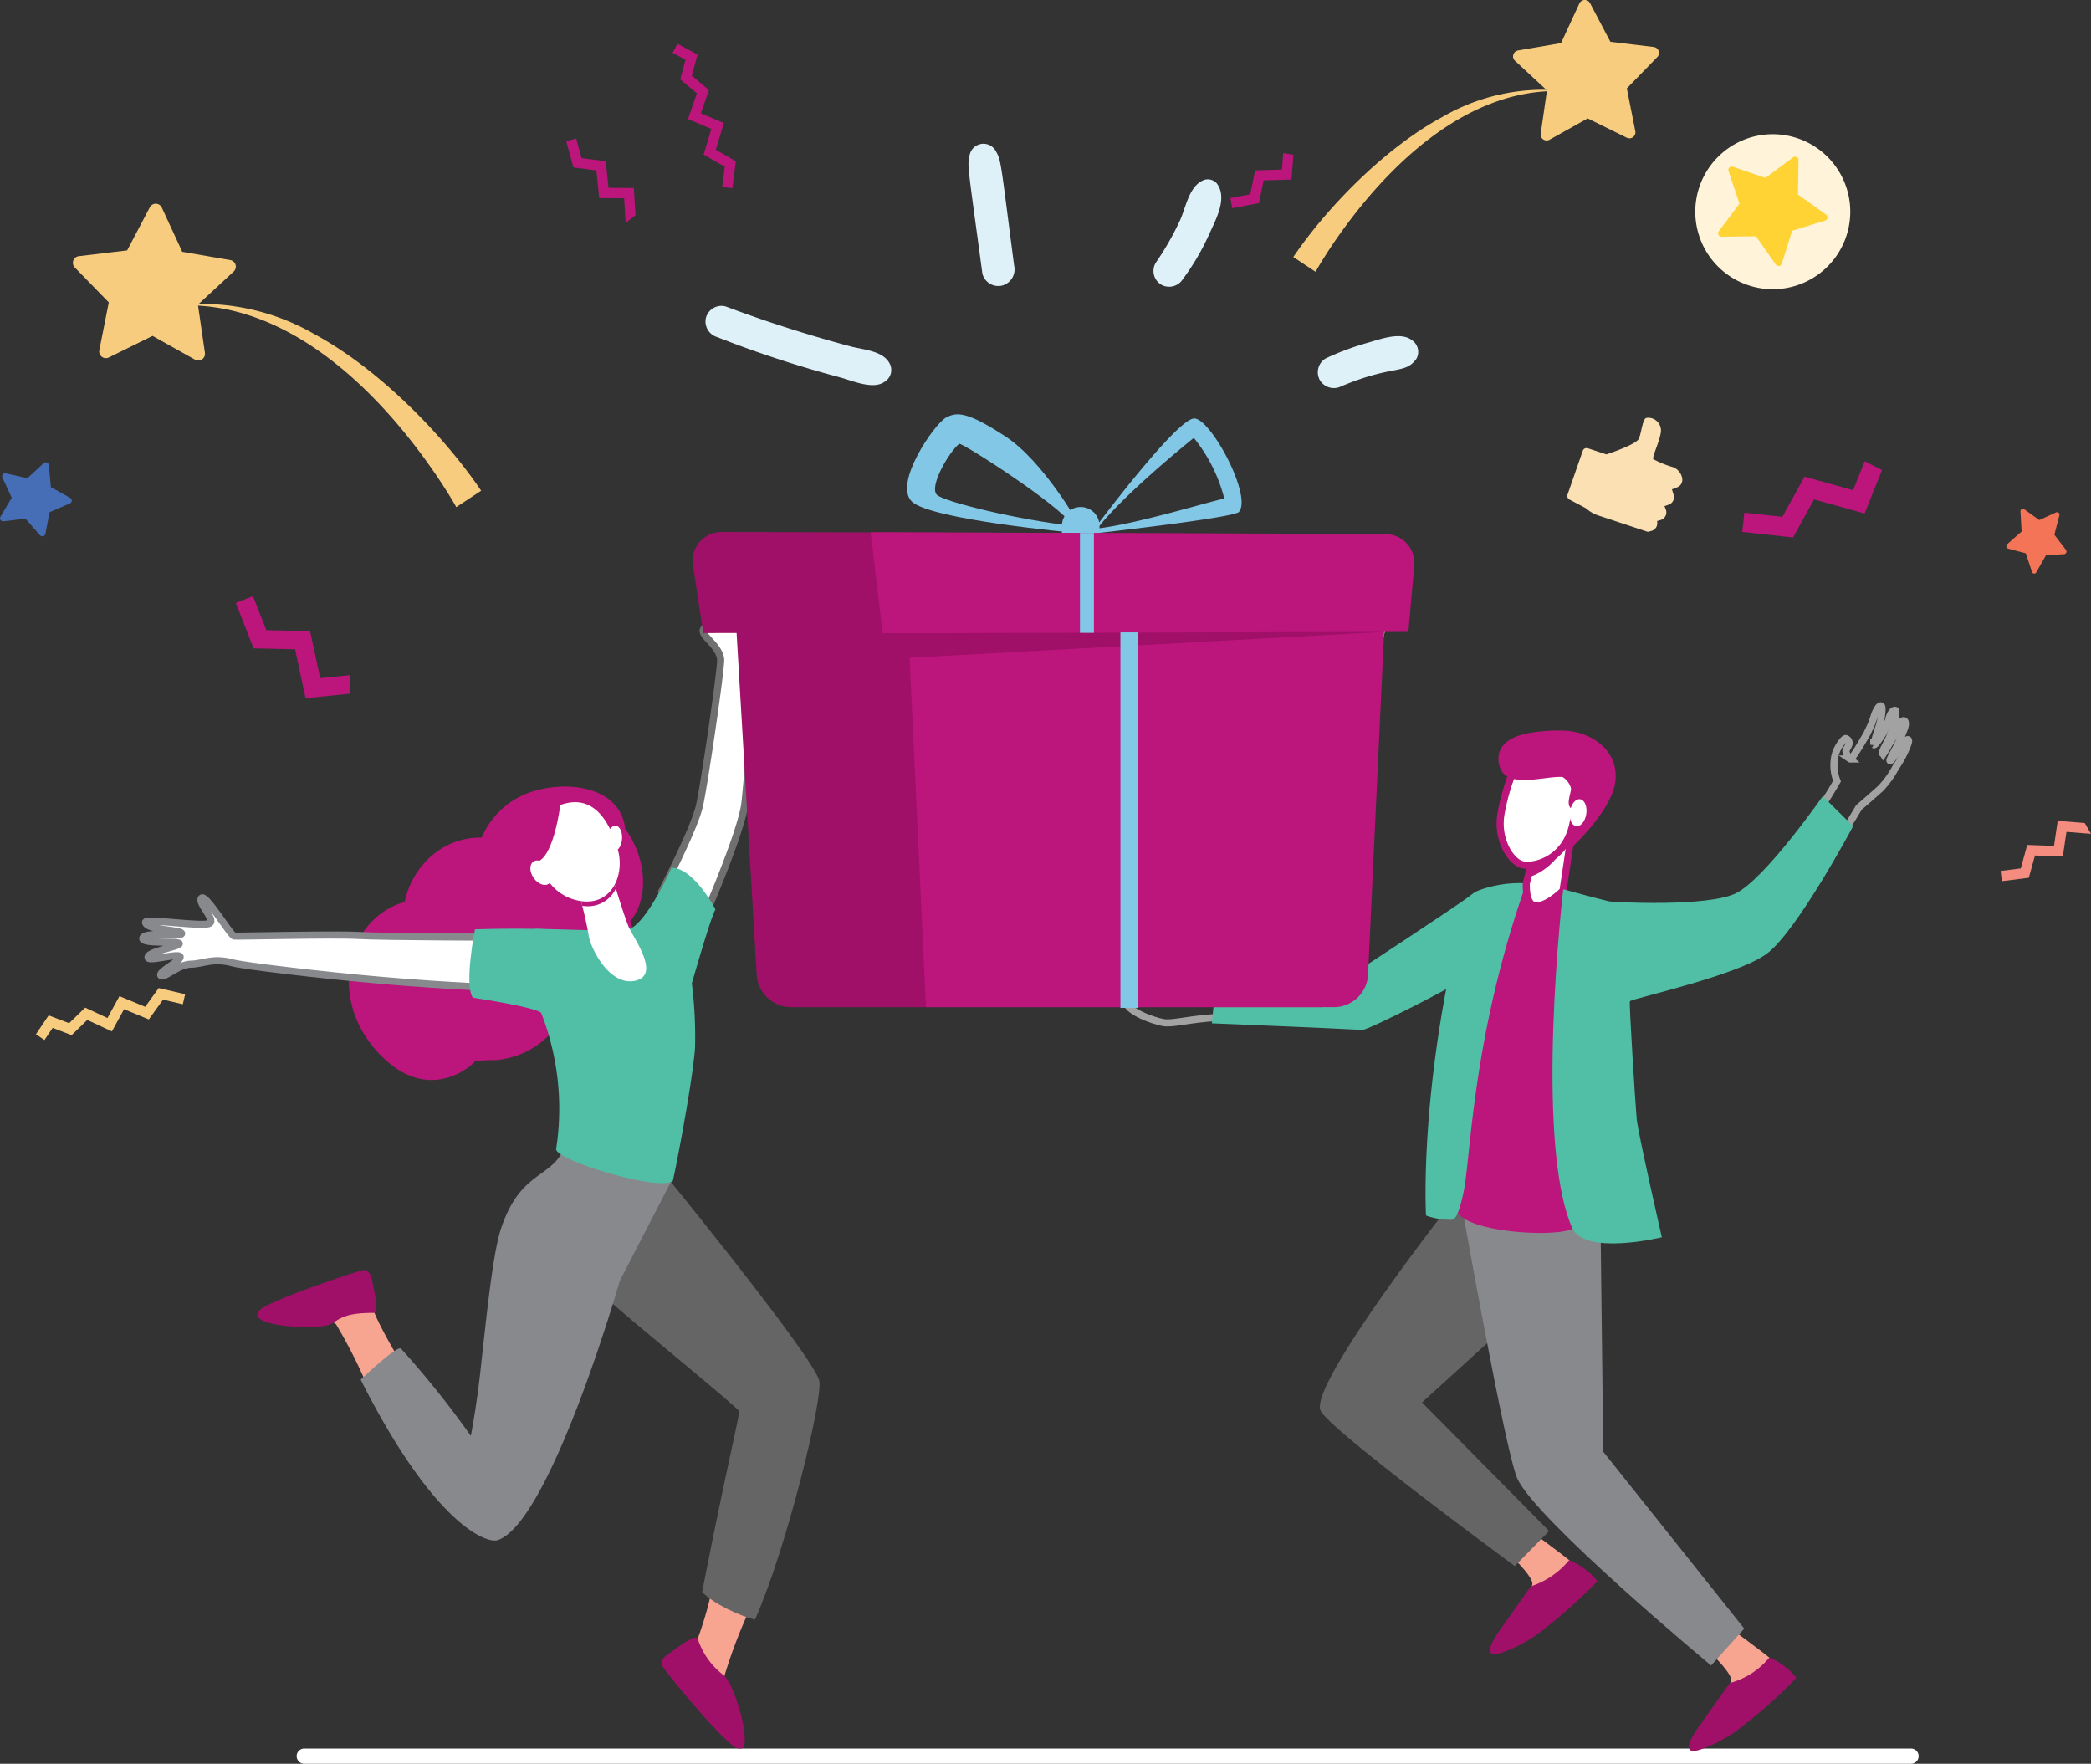 <svg xmlns="http://www.w3.org/2000/svg" width="294.119" height="248.085" viewBox="0 0 294.119 248.085">
  <rect x="0" y="0" width="294.119" height="248.085" fill="#333333" stroke="none"/>
  <g id="Grupo_232" data-name="Grupo 232" transform="translate(-286.85 -183.87)">
    <g id="Grupo_19" data-name="Grupo 19" transform="translate(286.85 183.87)">
      <path id="Trazado_1" data-name="Trazado 1" d="M1500.01,292.864c.052-.147,1.3-2.281,2.911-4.6,7.5-10.8,18.61-21.206,31.644-20.815l.009-.079a28.339,28.339,0,0,0-16.736,3.72c-8.362,4.508-16.509,13.1-20.967,19.7Z" transform="translate(-1314.958 -254.634)" fill="#f7cc7f"/>
      <path id="Trazado_2" data-name="Trazado 2" d="M1705.387,202.661l.882-6.073-4.5-4.169a.843.843,0,0,1,.43-1.45l6.048-1.038,2.574-5.571a.843.843,0,0,1,1.512-.039l2.856,5.431,6.094.726a.843.843,0,0,1,.5,1.426L1717.5,196.3l1.193,6.02a.843.843,0,0,1-1.2.92l-5.5-2.715-5.357,2.994A.843.843,0,0,1,1705.387,202.661Z" transform="translate(-1488.672 -183.87)" fill="#f7cc7f"/>
      <path id="Trazado_3" data-name="Trazado 3" d="M922.365,226.153l-.8,2.975,2.405,2.022-1.135,3.271,3.226,1.364-1.121,3.756,2.816,1.622-.488,3.79-1.434-.185.364-2.834-2.971-1.712,1.077-3.61-3.28-1.387,1.253-3.61-2.349-1.975.744-2.757-1.814-.974.684-1.274Z" transform="translate(-824.253 -218.478)" fill="#bc157c"/>
      <g id="Grupo_3" data-name="Grupo 3" transform="translate(41.727 245.945)">
        <path id="Trazado_6" data-name="Trazado 6" d="M795.881,1812.079H569.874a1.07,1.07,0,0,0-1.07,1.07h0a1.07,1.07,0,0,0,1.07,1.07H795.881a1.07,1.07,0,0,0,1.07-1.07h0A1.07,1.07,0,0,0,795.881,1812.079Z" transform="translate(-568.804 -1812.079)" fill="#fff"/>
      </g>
      <path id="Trazado_8" data-name="Trazado 8" d="M1932.156,613.384l-1.631,4.066-6.832-1.9-3.118,5.651-5.346-.587-.3,2.706,7.149.786,2.955-5.355,7.107,1.979,2.455-6.118Z" transform="translate(-1669.869 -548.505)" fill="#bc157c"/>
      <path id="Trazado_11" data-name="Trazado 11" d="M368.561,859.206l-4.159.422-1.418-6.617-6.157-.133-1.871-4.778-2.419.947,2.5,6.391,5.835.126,1.476,6.883,6.258-.635Z" transform="translate(-319.366 -764.241)" fill="#bc157c"/>
      <g id="Grupo_6" data-name="Grupo 6" transform="translate(220.451 58.77)">
        <path id="Trazado_12" data-name="Trazado 12" d="M1754.887,577.221l2.612.861s4.14-1.342,4.548-2.185.523-2.891,1.112-2.947a1.784,1.784,0,0,1,2,1.537c.2,1.017-1.293,3.957-1.06,4.27a14.279,14.279,0,0,0,2.725,1.109,2.034,2.034,0,0,1,1.347,1.642v0a1.12,1.12,0,0,1-.7,1.2l-.751.29.24.776a1.12,1.12,0,0,1-.708,1.389l-.581.195.186.472a1.119,1.119,0,0,1-.723,1.481l-.508.148.021.136a1.119,1.119,0,0,1-.815,1.252l-.5.132-6.954-2.3a4.955,4.955,0,0,1-1.763-1.024l-2.31-1.219a.574.574,0,0,1-.269-.7l2.141-6.166A.572.572,0,0,1,1754.887,577.221Z" transform="translate(-1751.997 -572.942)" fill="#fae0b2"/>
      </g>
      <path id="Trazado_13" data-name="Trazado 13" d="M500.537,495.252c-.058-.164-1.451-2.547-3.25-5.135-8.368-12.056-20.776-23.675-35.327-23.238l-.01-.089a31.637,31.637,0,0,1,18.684,4.153c9.335,5.033,18.431,14.622,23.407,21.994Z" transform="translate(-436.362 -423.917)" fill="#f7cc7f"/>
      <path id="Trazado_14" data-name="Trazado 14" d="M379,394.55l-.984-6.78,5.027-4.655a.941.941,0,0,0-.48-1.619l-6.752-1.159-2.873-6.219a.942.942,0,0,0-1.688-.043l-3.189,6.064-6.8.811a.941.941,0,0,0-.563,1.592l4.781,4.906-1.331,6.72a.941.941,0,0,0,1.34,1.027l6.144-3.031,5.98,3.343A.941.941,0,0,0,379,394.55Z" transform="translate(-350.176 -344.917)" fill="#f7cc7f"/>
      <path id="Trazado_16" data-name="Trazado 16" d="M292.621,622.047l1.588-2.682-1.309-2.828a.428.428,0,0,1,.482-.6l3.041.681,2.285-2.119a.428.428,0,0,1,.717.274l.292,3.1,2.721,1.518a.428.428,0,0,1-.039.767l-2.86,1.236-.6,3.057a.428.428,0,0,1-.741.2l-2.06-2.339-3.094.371A.428.428,0,0,1,292.621,622.047Z" transform="translate(-292.56 -549.357)" fill="#466eb6"/>
      <path id="Trazado_17" data-name="Trazado 17" d="M2167.346,948.539l-3.808-.307-.52,3.523-3.765-.137-.912,3.305-2.835.358.181,1.435,3.791-.479.864-3.133,3.917.143.511-3.465,3.452.279Z" transform="translate(-1874.103 -832.773)" fill="#f48c7f"/>
      <path id="Trazado_18" data-name="Trazado 18" d="M829.612,323.63l-.233-3.814-3.561-.018-.395-3.747-3.4-.437-.754-2.756-1.4.382,1.008,3.686,3.223.414.411,3.9,3.5.018.211,3.456Z" transform="translate(-740.222 -293.374)" fill="#bc157c"/>
      <path id="Trazado_19" data-name="Trazado 19" d="M327.779,1107.77l2.879,1.1,2.255-2.189,3.139,1.46,1.683-3.071,3.623,1.495,1.9-2.637,3.721.868-.328,1.408-2.782-.649-2,2.783-3.483-1.437-1.711,3.123-3.464-1.612-2.2,2.137-2.668-1.019-1.153,1.706-1.2-.81Z" transform="translate(-320.935 -964.951)" fill="#f7cc7f"/>
      <path id="Trazado_20" data-name="Trazado 20" d="M1445.641,326.423l-.187,2.32-3.766.112-.691,3.358-2.8.545.276,1.42,3.751-.729.655-3.183,3.918-.117.281-3.491Z" transform="translate(-1265.142 -304.89)" fill="#bc157c"/>
      <g id="Grupo_8" data-name="Grupo 8" transform="translate(238.458 18.879)">
        <path id="Trazado_21" data-name="Trazado 21" d="M1889.649,311.886a10.9,10.9,0,1,1-15.413.321A10.9,10.9,0,0,1,1889.649,311.886Z" transform="translate(-1871.203 -308.852)" fill="#fff3d9"/>
        <path id="Trazado_22" data-name="Trazado 22" d="M1907.491,338.77l-4.638,1.426-1.455,4.629a.473.473,0,0,1-.838.13l-2.789-3.971-4.853.047a.473.473,0,0,1-.383-.757l2.914-3.88-1.544-4.6a.473.473,0,0,1,.6-.6l4.591,1.573,3.9-2.89a.473.473,0,0,1,.754.387l-.077,4.852,3.953,2.814A.473.473,0,0,1,1907.491,338.77Z" transform="translate(-1889.231 -326.623)" fill="#fed333"/>
      </g>
      <path id="Trazado_23" data-name="Trazado 23" d="M2166.469,664.152l2.556-.154a.378.378,0,0,0,.246-.6l-1.628-2.131.7-2.713a.341.341,0,0,0-.444-.433l-2.38,1.079-2.122-1.523a.342.342,0,0,0-.521.338l.158,2.8-2.014,1.771a.378.378,0,0,0,.123.641l2.477.65.878,2.618a.322.322,0,0,0,.6.059Z" transform="translate(-1878.677 -586.053)" fill="#f47458"/>
      <path id="Trazado_24" data-name="Trazado 24" d="M908.932,800.422s4.582-8.816,5.293-12.053,3.1-19.524,2.965-20.585c-.254-2-2.884-3.3-2.4-4.193s2.972-1.169,3.821-1.092a7.678,7.678,0,0,1,3.286,1.173c.731.6-.821,20.135-1.285,24.341s-6.156,17.156-6.156,17.156Z" transform="translate(-815.828 -675.085)" fill="#fff" stroke="#707070" stroke-width="1"/>
      <path id="Trazado_25" data-name="Trazado 25" d="M992.969,767.931c-.1.064-.486.177-.576.259l-.7.223a4.215,4.215,0,0,1,2.879,1.1A4.876,4.876,0,0,0,992.969,767.931Z" transform="translate(-886.083 -679.707)" fill="#f47257"/>
      <path id="Trazado_26" data-name="Trazado 26" d="M1540.1,762.158a4.877,4.877,0,0,0,1.224-2.777l.358-1.155c-.272-.126-5.66-1.148-7.294-1.266a2.984,2.984,0,0,0-.245,1.225c.182,1.348,1.489,10.106,1.489,10.106l4.667.308S1539.52,763.407,1540.1,762.158Z" transform="translate(-1346.592 -670.394)" fill="#f7a491"/>
      <path id="Trazado_27" data-name="Trazado 27" d="M1549.167,762.441a6.478,6.478,0,0,0-2.033,1.726s-2.563-1.815-2.446-2.347c.156-.706,2.794.739,2.794.739Z" transform="translate(-1355.548 -674.355)" fill="#f47458"/>
      <path id="Trazado_28" data-name="Trazado 28" d="M1707.043,1614.938s6.279,4.526,7.267,5.877c1.424,1.945-10.637,5.583-9.321,3.306.3-.524,1.171-2.286,1.209-2.46.2-.927-2.356-3.425-2.356-3.425Z" transform="translate(-1490.665 -1398.772)" fill="#f7a491"/>
      <path id="Trazado_29" data-name="Trazado 29" d="M1681.51,1646.315l4.263-6.025a11.62,11.62,0,0,0,5.395-3.692,9.988,9.988,0,0,1,3.966,2.969,69.536,69.536,0,0,1-7.252,6.538,20.147,20.147,0,0,1-6.21,3.526C1678.07,1650.849,1681.51,1646.315,1681.51,1646.315Z" transform="translate(-1470.448 -1417.16)" fill="#a01069"/>
      <path id="Trazado_30" data-name="Trazado 30" d="M1993.914,846.355s-1.624,2.678-1.8,2.515c-.139-.126.83-1.536,1.519-3.246.177-.44.35-.874.507-1.274.41-1.051-.1-1.594-.695-.561a11.644,11.644,0,0,0-.728,1.451,9.631,9.631,0,0,1-.76,1.321,12.654,12.654,0,0,1-.792,1.356c-.028-.047-.226.05-.052-.423.209-.568.912-1.679,1.157-2.537.139-.486.49-1.486.49-1.486a10.2,10.2,0,0,0,.17-1.651c-.467-.243-.943.81-1.048,1.494a7.827,7.827,0,0,0-.624,1.467s-1.154,2-1.429,1.843a26.6,26.6,0,0,1,.81-2.746c.335-1.272.472-2.608.238-2.708-.4-.171-.914,1.2-.914,1.2s-.313.982-.441,1.3c-.15.373-.682,1.458-.682,1.458s-2.078,3.668-2.325,3.5a1.815,1.815,0,0,1-.6-1.125c.049-.271.392-.726.441-1a.673.673,0,0,0-.432-.744c-.319-.08-1.044,1.149-1.044,1.149a4.675,4.675,0,0,0-.6,1.806,6.039,6.039,0,0,0,.384,3.024,56.966,56.966,0,0,1-3.236,5.06l-.061.071,3.817,2.778c1.273-2.071,2.263-3.694,2.553-4.2,0,0,1.915-1.638,3.086-2.707a13.877,13.877,0,0,0,2.114-2.958,14.648,14.648,0,0,0,1.632-3.079C1995.177,845.153,1993.914,846.355,1993.914,846.355Z" transform="translate(-1726.269 -741.87)" fill="none" stroke="#a2a2a2" stroke-width="1"/>
      <path id="Trazado_31" data-name="Trazado 31" d="M1561.913,1300.782l-.994,4.911-24.966,22.709,17.871,18.086L1549,1351.42s-26.394-19.382-27.345-21.921c-1.465-3.91,18.92-29.812,18.92-29.812Z" transform="translate(-1335.931 -1131.139)" fill="#656565"/>
      <path id="Trazado_32" data-name="Trazado 32" d="M1892.323,1704.849s6.279,4.527,7.267,5.877c1.424,1.945-10.637,5.583-9.321,3.306.3-.524,1.171-2.286,1.209-2.46.2-.927-2.356-3.425-2.356-3.425Z" transform="translate(-1647.958 -1475.102)" fill="#f7a491"/>
      <path id="Trazado_33" data-name="Trazado 33" d="M1866.755,1736.99l4.264-6.025a10.861,10.861,0,0,0,5.565-3.583,9.179,9.179,0,0,1,3.8,2.859,69.56,69.56,0,0,1-7.252,6.538,20.146,20.146,0,0,1-6.209,3.526C1863.314,1741.524,1866.755,1736.99,1866.755,1736.99Z" transform="translate(-1627.711 -1494.232)" fill="#a01069"/>
      <path id="Trazado_34" data-name="Trazado 34" d="M1673.678,1311.1l.389,32.276,19.831,24.878-4.667,5.188s-24.557-20.418-27.248-26.278c-1.669-3.634-7.747-38.006-7.747-38.006Z" transform="translate(-1448.551 -1139.177)" fill="#88898d"/>
      <path id="Trazado_35" data-name="Trazado 35" d="M1648.927,1051.518c2.031-4.583,1.8-37.437,9.7-45.133,2.78.47,4.763.733,5.228.855.412,3.385.866,15.8,1.144,27.186.186,7.583-.006,15.535.928,19.727C1666.5,1056.751,1647.072,1055.7,1648.927,1051.518Z" transform="translate(-1443.938 -882.142)" fill="#bc157c"/>
      <path id="Trazado_36" data-name="Trazado 36" d="M1354.32,1116.219c-4.618.265-6.563,1-7.984.728s-5.208-1.624-5.141-3.044c5.073-1.015,13.934.557,13.934.557C1354.521,1117.421,1354.32,1116.219,1354.32,1116.219Z" transform="translate(-1182.796 -973.13)" fill="none" stroke="#a2a2a2" stroke-width="1"/>
      <path id="Trazado_37" data-name="Trazado 37" d="M1461.914,1013.09s-2.05,10.071-4.438,11.8-14.5,7.818-15.239,7.775c-3.663-.212-21.176-.927-21.176-.927l.54-5.616,19.738-1.6s14.292-9.371,16.217-10.847C1458.91,1012.822,1461.914,1013.09,1461.914,1013.09Z" transform="translate(-1250.598 -887.8)" fill="#50bfa5"/>
      <path id="Trazado_38" data-name="Trazado 38" d="M1623.691,1053.429a9.948,9.948,0,0,1-3.614-.6s-.776-13.185,3.007-32.739c1.426-7.371,1.465-11.845,4.379-12.979a16.592,16.592,0,0,1,6.72-1.011c-7.741,21.9-7.768,38.762-8.864,43.651C1624.769,1052.2,1624.29,1053.445,1623.691,1053.429Z" transform="translate(-1419.497 -881.858)" fill="#50bfa5"/>
      <path id="Trazado_39" data-name="Trazado 39" d="M1714.631,956.463l-.811,3.309s-.185,2.881,1.152,3.14c1.613.313,4.009-2.1,4.009-2.1l1.388-9.332Z" transform="translate(-1499.128 -835.53)" fill="#f7a491"/>
      <path id="Trazado_40" data-name="Trazado 40" d="M1714.631,956.463l-.811,3.309s-.185,2.881,1.152,3.14c1.613.313,4.009-2.1,4.009-2.1l1.388-9.332Z" transform="translate(-1499.128 -835.53)" fill="#fff" stroke="#bc157c" stroke-width="1"/>
      <path id="Trazado_41" data-name="Trazado 41" d="M1721.558,951.763l-5.724,4.941-.606,2.472C1717.416,958.65,1720.536,956.242,1721.558,951.763Z" transform="translate(-1500.331 -835.771)" fill="#bc157c"/>
      <path id="Trazado_42" data-name="Trazado 42" d="M1693.963,894.92a3.381,3.381,0,0,0-3.117,2.338,29.386,29.386,0,0,0-1.249,4.791c-.606,3.589,1.438,6.874,3.216,7.136s6.014-.916,6.951-6c.4-2.179.93-5.037-.862-6.539A8.056,8.056,0,0,0,1693.963,894.92Z" transform="translate(-1478.478 -787.514)" fill="#fff" stroke="#bc157c" stroke-width="1"/>
      <path id="Trazado_43" data-name="Trazado 43" d="M1697.821,880.909s6.269-5.586,6.543-9.951-3.757-6.7-7.2-6.824a23.392,23.392,0,0,0-4.218.218c-3.453.435-5.691,1.966-4.9,4.795,1.057,3.8,8.224.594,9.69,1.773,1.209.973-.751,3.313.423,4.206,1.1.839.542.555.176,2.15A28.18,28.18,0,0,0,1697.821,880.909Z" transform="translate(-1477.114 -761.364)" fill="#bc157c"/>
      <path id="Trazado_44" data-name="Trazado 44" d="M1756.609,930.148c-.155,1.046-.795,1.818-1.428,1.724s-1.021-1.017-.865-2.063.795-1.818,1.428-1.724S1756.765,929.1,1756.609,930.148Z" transform="translate(-1533.485 -815.664)" fill="#fff"/>
      <path id="Trazado_45" data-name="Trazado 45" d="M1567.8,753.14c-.563-.984-1.4.027-.858,1.306a.277.277,0,0,1,0,.15,9.023,9.023,0,0,1-1.444,1.376s1.044,2.922,1.632,2.153a11.478,11.478,0,0,0,1.033-3.258Z" transform="translate(-1373.22 -666.815)" fill="#f7a491"/>
      <path id="Trazado_46" data-name="Trazado 46" d="M1780.483,929.5l-4.269-4.225s-8.111,11.64-12.225,13.659c-4,1.964-17.315,1.249-17.783,1.142-1.6-.364-6.5-1.706-6.5-1.706s-4.115,35.322,1.246,47.6c1.749,4.006,12.627,1.35,12.627,1.35s-3.357-14.707-3.536-16.632c-.171-1.841-1.1-16.428-.955-16.577.392-.393,15.241-3.629,19.311-6.721C1772.693,944.129,1780.483,929.5,1780.483,929.5Z" transform="translate(-1519.826 -813.286)" fill="#50bfa5"/>
      <g id="Grupo_10" data-name="Grupo 10" transform="translate(20.076 110.641)">
        <g id="Grupo_9" data-name="Grupo 9">
          <path id="Trazado_47" data-name="Trazado 47" d="M621.7,953.969c7.322,7.63,13.751.869,13.433.983a25.919,25.919,0,0,1,2.9-.14,11.869,11.869,0,0,0,10.066-7.439c6.527-.854,10.794-6.885,8.883-12.105,2.884-3.591,2-9.324-.734-13-.635-6.017-8.5-7.036-13.908-4.928a11.61,11.61,0,0,0-6.281,6.179c-5.216-.126-9.669,3.711-10.831,9.052C617.119,934.838,614.227,946.183,621.7,953.969Z" transform="translate(-588.39 -916.341)" fill="#bc157c"/>
          <path id="Trazado_48" data-name="Trazado 48" d="M939.179,1654.914a51.92,51.92,0,0,1-2.239,8.172c-.085.2-.9.954-1,1.164.439,5.024,3.641,8.009,6.646,10.136-.652-2.534-2.1-5.441-1.916-6a71.909,71.909,0,0,1,3.935-10.14C942.106,1657.96,941.216,1656.44,939.179,1654.914Z" transform="translate(-858.835 -1543.351)" fill="#f7a491"/>
          <path id="Trazado_49" data-name="Trazado 49" d="M799.142,1259.149l-17.371,11.861s8.46,5.493,11.361,8.258,18.421,15.3,18.674,15.936c.187.47-1.44,6.416-5.173,25.452,1.65,1.688,5.285,3.341,7.438,3.887,4.514-10.156,9.611-31.288,9.039-33.612C822.221,1287.324,799.142,1259.149,799.142,1259.149Z" transform="translate(-727.951 -1207.367)" fill="#656565"/>
          <path id="Trazado_50" data-name="Trazado 50" d="M560.736,1382.849a71.223,71.223,0,0,1,5.19,10.636c1.888-1.189,3.03-2.605,5.14-3.405-1.664-2.409-4.91-8.2-5.177-9.584-.633-3.272-1.376-3.755-1.376-3.755s-10.971,3.712-11.7,4.752S558.685,1380.849,560.736,1382.849Z" transform="translate(-533.529 -1307.197)" fill="#f7a491"/>
          <path id="Trazado_51" data-name="Trazado 51" d="M548.564,1372.33c.851,0-.074-3.845-.269-4.731a1.656,1.656,0,0,0-.941-1.331c-.389-.1-12.581,4.029-14.641,5.51a2.465,2.465,0,0,0-.428.489c-1.128,2.1,8.923,2.505,10.37,1.585C543.942,1373.035,544.736,1372.32,548.564,1372.33Z" transform="translate(-516.076 -1298.305)" fill="#a01069"/>
          <path id="Trazado_52" data-name="Trazado 52" d="M672.107,1254.348s-14.716-5.795-14.907-5.179c-1.524,4.908-6.265,3.325-9.079,11.969-1.178,3.62-2.106,13.176-2.9,20.263-.546,4.87-1.31,8.773-1.31,8.773a132.508,132.508,0,0,0-9.819-12.263c-.5-.56-5.675,4.364-5.675,4.364,10.213,20.252,17.663,23.115,19.291,22.565,7.38-2.495,17.163-36.441,17.147-36.439C666.053,1266.063,672.107,1254.348,672.107,1254.348Z" transform="translate(-597.76 -1198.856)" fill="#88898d"/>
          <path id="Trazado_53" data-name="Trazado 53" d="M477.105,1025.428s-17.568-.022-21.329-.24c-3.4-.2-16.906.147-17.434.086s-4.018-5.972-4.6-5.337,1.942,2.931,1.162,3.526-9.159-.738-9.048-.119c.208,1.159,5.1,1.012,5.092,1.571s-5.117-.314-5.463.615,4.917.379,5.127.794-4.882,1.174-4.361,2.038c.283.469,4.512-.783,4.491-.144s-3.106,2.095-2.727,2.6,2.421-1.564,4.211-1.589,3.072-.96,5.93-.176c1.411.387,12.183,1.7,21.285,2.482,9.331.8,16.98,1.051,16.98,1.051Z" transform="translate(-425.47 -1004.249)" fill="#fff" stroke="#88898d" stroke-width="1"/>
          <path id="Trazado_54" data-name="Trazado 54" d="M813.211,1017.339a60.214,60.214,0,0,0-.449-9.126c.853-2.93,2.669-9.181,3.321-10.409,0,0-3.059-5.878-6.19-5.838,0,0-3.2,7.208-5.67,8.5a6.159,6.159,0,0,1-1.243.371c-2.387-.017-10.729-.27-12.285-.3l.876,11.834a36.99,36.99,0,0,1,2.108,19.118c-.322,1.5,14.163,5.982,16.389,4.55C810.155,1035.983,812.74,1023.041,813.211,1017.339Z" transform="translate(-735.526 -980.543)" fill="#50bfa5"/>
          <path id="Trazado_55" data-name="Trazado 55" d="M743.092,1049.088c-1.539-.735-12.673-.367-12.673-.367s-1.556,7.754-.3,9.617c0,0,9.956,1.481,9.673,2.3Z" transform="translate(-683.686 -1028.646)" fill="#50bfa5"/>
          <path id="Trazado_56" data-name="Trazado 56" d="M831.6,996.918a57.743,57.743,0,0,1,1.367,5.832c.21,1.76,2.892,7.242,6.542,6.459s-.158-5.9-.873-7.516-2.648-8.128-2.648-8.128Z" transform="translate(-770.253 -981.9)" fill="#fff"/>
          <path id="Trazado_57" data-name="Trazado 57" d="M836.8,996.237c-.459-1.485-.811-2.672-.811-2.672l-4.389,3.353s.213.749.472,1.743A4.338,4.338,0,0,0,836.8,996.237Z" transform="translate(-770.253 -981.9)" fill="#bc157c"/>
          <path id="Trazado_58" data-name="Trazado 58" d="M794.907,931.488a6.2,6.2,0,0,0-2.585,3.428c-.671,2.33.219,8.3,5.223,9.675s7.093-3.4,6.013-7.09S800.176,929.151,794.907,931.488Z" transform="translate(-736.742 -928.666)" fill="#fff"/>
          <path id="Trazado_59" data-name="Trazado 59" d="M859.918,954.616c-.083,1-.621,1.765-1.2,1.717s-.984-.9-.9-1.892.621-1.765,1.2-1.717S860,953.62,859.918,954.616Z" transform="translate(-792.5 -947.226)" fill="#fff"/>
          <path id="Trazado_60" data-name="Trazado 60" d="M913.45,1708.973c-.315-.791-3.493,1.729-4.243,2.24a1.657,1.657,0,0,0-.885,1.369c.054.387,8.141,10.347,10.506,11.723a1.357,1.357,0,0,0,.832.08c1.314-.506-.825-8.656-2.549-10.265A10.456,10.456,0,0,1,913.45,1708.973Z" transform="translate(-835.384 -1589.115)" fill="#a01069"/>
          <path id="Trazado_61" data-name="Trazado 61" d="M785.255,932.965s-.806,6.69-2.947,7.926-1.194,4.185-1.194,4.185-2.058-6.849-.384-9.083A9.5,9.5,0,0,1,785.255,932.965Z" transform="translate(-726.51 -930.454)" fill="#bc157c"/>
          <path id="Trazado_62" data-name="Trazado 62" d="M789,986.087c.6.861.611,1.887.029,2.292s-1.539.034-2.137-.828-.611-1.887-.029-2.291S788.4,985.226,789,986.087Z" transform="translate(-731.912 -974.71)" fill="#fff"/>
        </g>
      </g>
      <g id="Grupo_18" data-name="Grupo 18" transform="translate(97.423 20.226)">
        <g id="Grupo_13" data-name="Grupo 13" transform="translate(0 38.053)">
          <g id="Grupo_11" data-name="Grupo 11" transform="translate(56.396 0.583)">
            <path id="Trazado_63" data-name="Trazado 63" d="M1324.9,573.559c-2.73.537-13.641,15.156-13.641,15.156l-.385,1.012s19.738-2.195,20.453-3.039C1333.259,584.41,1327.144,573.118,1324.9,573.559Zm-13.5,15.467c3.6-4.6,11.808-11.326,13.582-12.754a22.374,22.374,0,0,1,4.284,8.538C1327,585.278,1317.158,588.33,1311.4,589.027Z" transform="translate(-1310.876 -573.547)" fill="#82c7e6"/>
          </g>
          <g id="Grupo_12" data-name="Grupo 12" transform="translate(30.161)">
            <path id="Trazado_64" data-name="Trazado 64" d="M1151.015,572.779c-5.37-3.5-6.844-3.476-8.409-2.589s-7.334,9.165-4.755,11.746,23.033,4.423,23.033,4.423l.461-1.251S1156.384,576.281,1151.015,572.779Zm-9.609,8.247c-1.193-1.189,1.776-6.145,3.13-7.2.345-.195,14.106,8.562,16.026,11.552C1152.881,584.547,1142.516,582.013,1141.405,581.026Z" transform="translate(-1137.196 -569.688)" fill="#82c7e6"/>
          </g>
          <path id="Rectángulo_2" data-name="Rectángulo 2" d="M2.64,0h0A2.641,2.641,0,0,1,5.282,2.641V4.875A2.641,2.641,0,0,1,2.641,7.516h0A2.641,2.641,0,0,1,0,4.875V2.64A2.64,2.64,0,0,1,2.64,0Z" transform="translate(51.947 13.035)" fill="#82c7e6"/>
          <path id="Trazado_65" data-name="Trazado 65" d="M1035.167,679.5l-93.573-.28a4.062,4.062,0,0,0-4.026,4.672l1.448,9.549,4.69-.01,2.827,48.051a4.863,4.863,0,0,0,4.854,4.579h74.686l3.106-52.808,4.418-.009Z" transform="translate(-937.521 -662.677)" fill="#a01069"/>
          <path id="Trazado_67" data-name="Trazado 67" d="M1194.886,753.232h-57.327l-3.07-65.566H1202.6l-2.856,61.007A4.826,4.826,0,0,1,1194.886,753.232Z" transform="translate(-1104.737 -669.845)" fill="#bc157c"/>
          <path id="Trazado_68" data-name="Trazado 68" d="M1178.971,693.425l-73.941.2-1.688-14.226,72.433.277a4.06,4.06,0,0,1,4.029,4.422Z" transform="translate(-1078.295 -662.824)" fill="#bc157c"/>
          <path id="Trazado_69" data-name="Trazado 69" d="M1114.516,772.475l70.524-.2-68.287,3.728Z" transform="translate(-1087.781 -741.677)" fill="#a01069"/>
          <rect id="Rectángulo_3" data-name="Rectángulo 3" width="1.962" height="14.051" transform="translate(54.482 16.682)" fill="#82c7e6"/>
          <rect id="Rectángulo_4" data-name="Rectángulo 4" width="2.453" height="52.818" transform="translate(60.173 30.667)" fill="#82c7e6"/>
        </g>
        <g id="Grupo_14" data-name="Grupo 14" transform="translate(1.802 22.769)">
          <path id="Trazado_70" data-name="Trazado 70" d="M951.07,472.917a159.136,159.136,0,0,0,17.274,5.666c1.769.47,4.7,1.809,6.326.617a1.927,1.927,0,0,0,.7-2.544c-.912-1.816-3.73-1.946-5.513-2.421-5.433-1.448-11.512-3.343-17.545-5.615a2.258,2.258,0,0,0-2.772,1.525,2.285,2.285,0,0,0,1.526,2.772Z" transform="translate(-949.453 -468.508)" fill="#def0f8"/>
        </g>
        <g id="Grupo_15" data-name="Grupo 15" transform="translate(38.805)">
          <path id="Trazado_71" data-name="Trazado 71" d="M1200.838,334.915c-1.927-14.756-1.8-14.795-2.619-16.187a1.982,1.982,0,0,0-3.586.42c-.447,1.633-.345,1.372,1.74,16.891a2.316,2.316,0,0,0,2.794,1.67,2.357,2.357,0,0,0,1.671-2.794Z" transform="translate(-1194.418 -317.772)" fill="#def0f8"/>
        </g>
        <g id="Grupo_16" data-name="Grupo 16" transform="translate(64.806 4.997)">
          <path id="Trazado_72" data-name="Trazado 72" d="M1370.7,364.893a34.127,34.127,0,0,0,3.7-6.31c.937-2.077,2.653-5.136,1.044-7.194a1.7,1.7,0,0,0-1.681-.473c-2.182.753-2.6,3.813-3.47,5.726a40.449,40.449,0,0,1-3.418,5.965,2.25,2.25,0,0,0,.769,3.055,2.278,2.278,0,0,0,3.055-.769Z" transform="translate(-1366.55 -350.852)" fill="#def0f8"/>
        </g>
        <g id="Grupo_17" data-name="Grupo 17" transform="translate(87.948 27.057)">
          <path id="Trazado_73" data-name="Trazado 73" d="M1533.605,500.092a1.98,1.98,0,0,0-.67-2.661c-1.6-1.192-4.415-.092-6.158.388a39.051,39.051,0,0,0-5.9,2.194,2.266,2.266,0,0,0-.847,3.063,2.3,2.3,0,0,0,3.063.847C1530.435,500.866,1531.975,502.329,1533.605,500.092Z" transform="translate(-1519.754 -496.895)" fill="#def0f8"/>
        </g>
      </g>
    </g>
  </g>
</svg>
